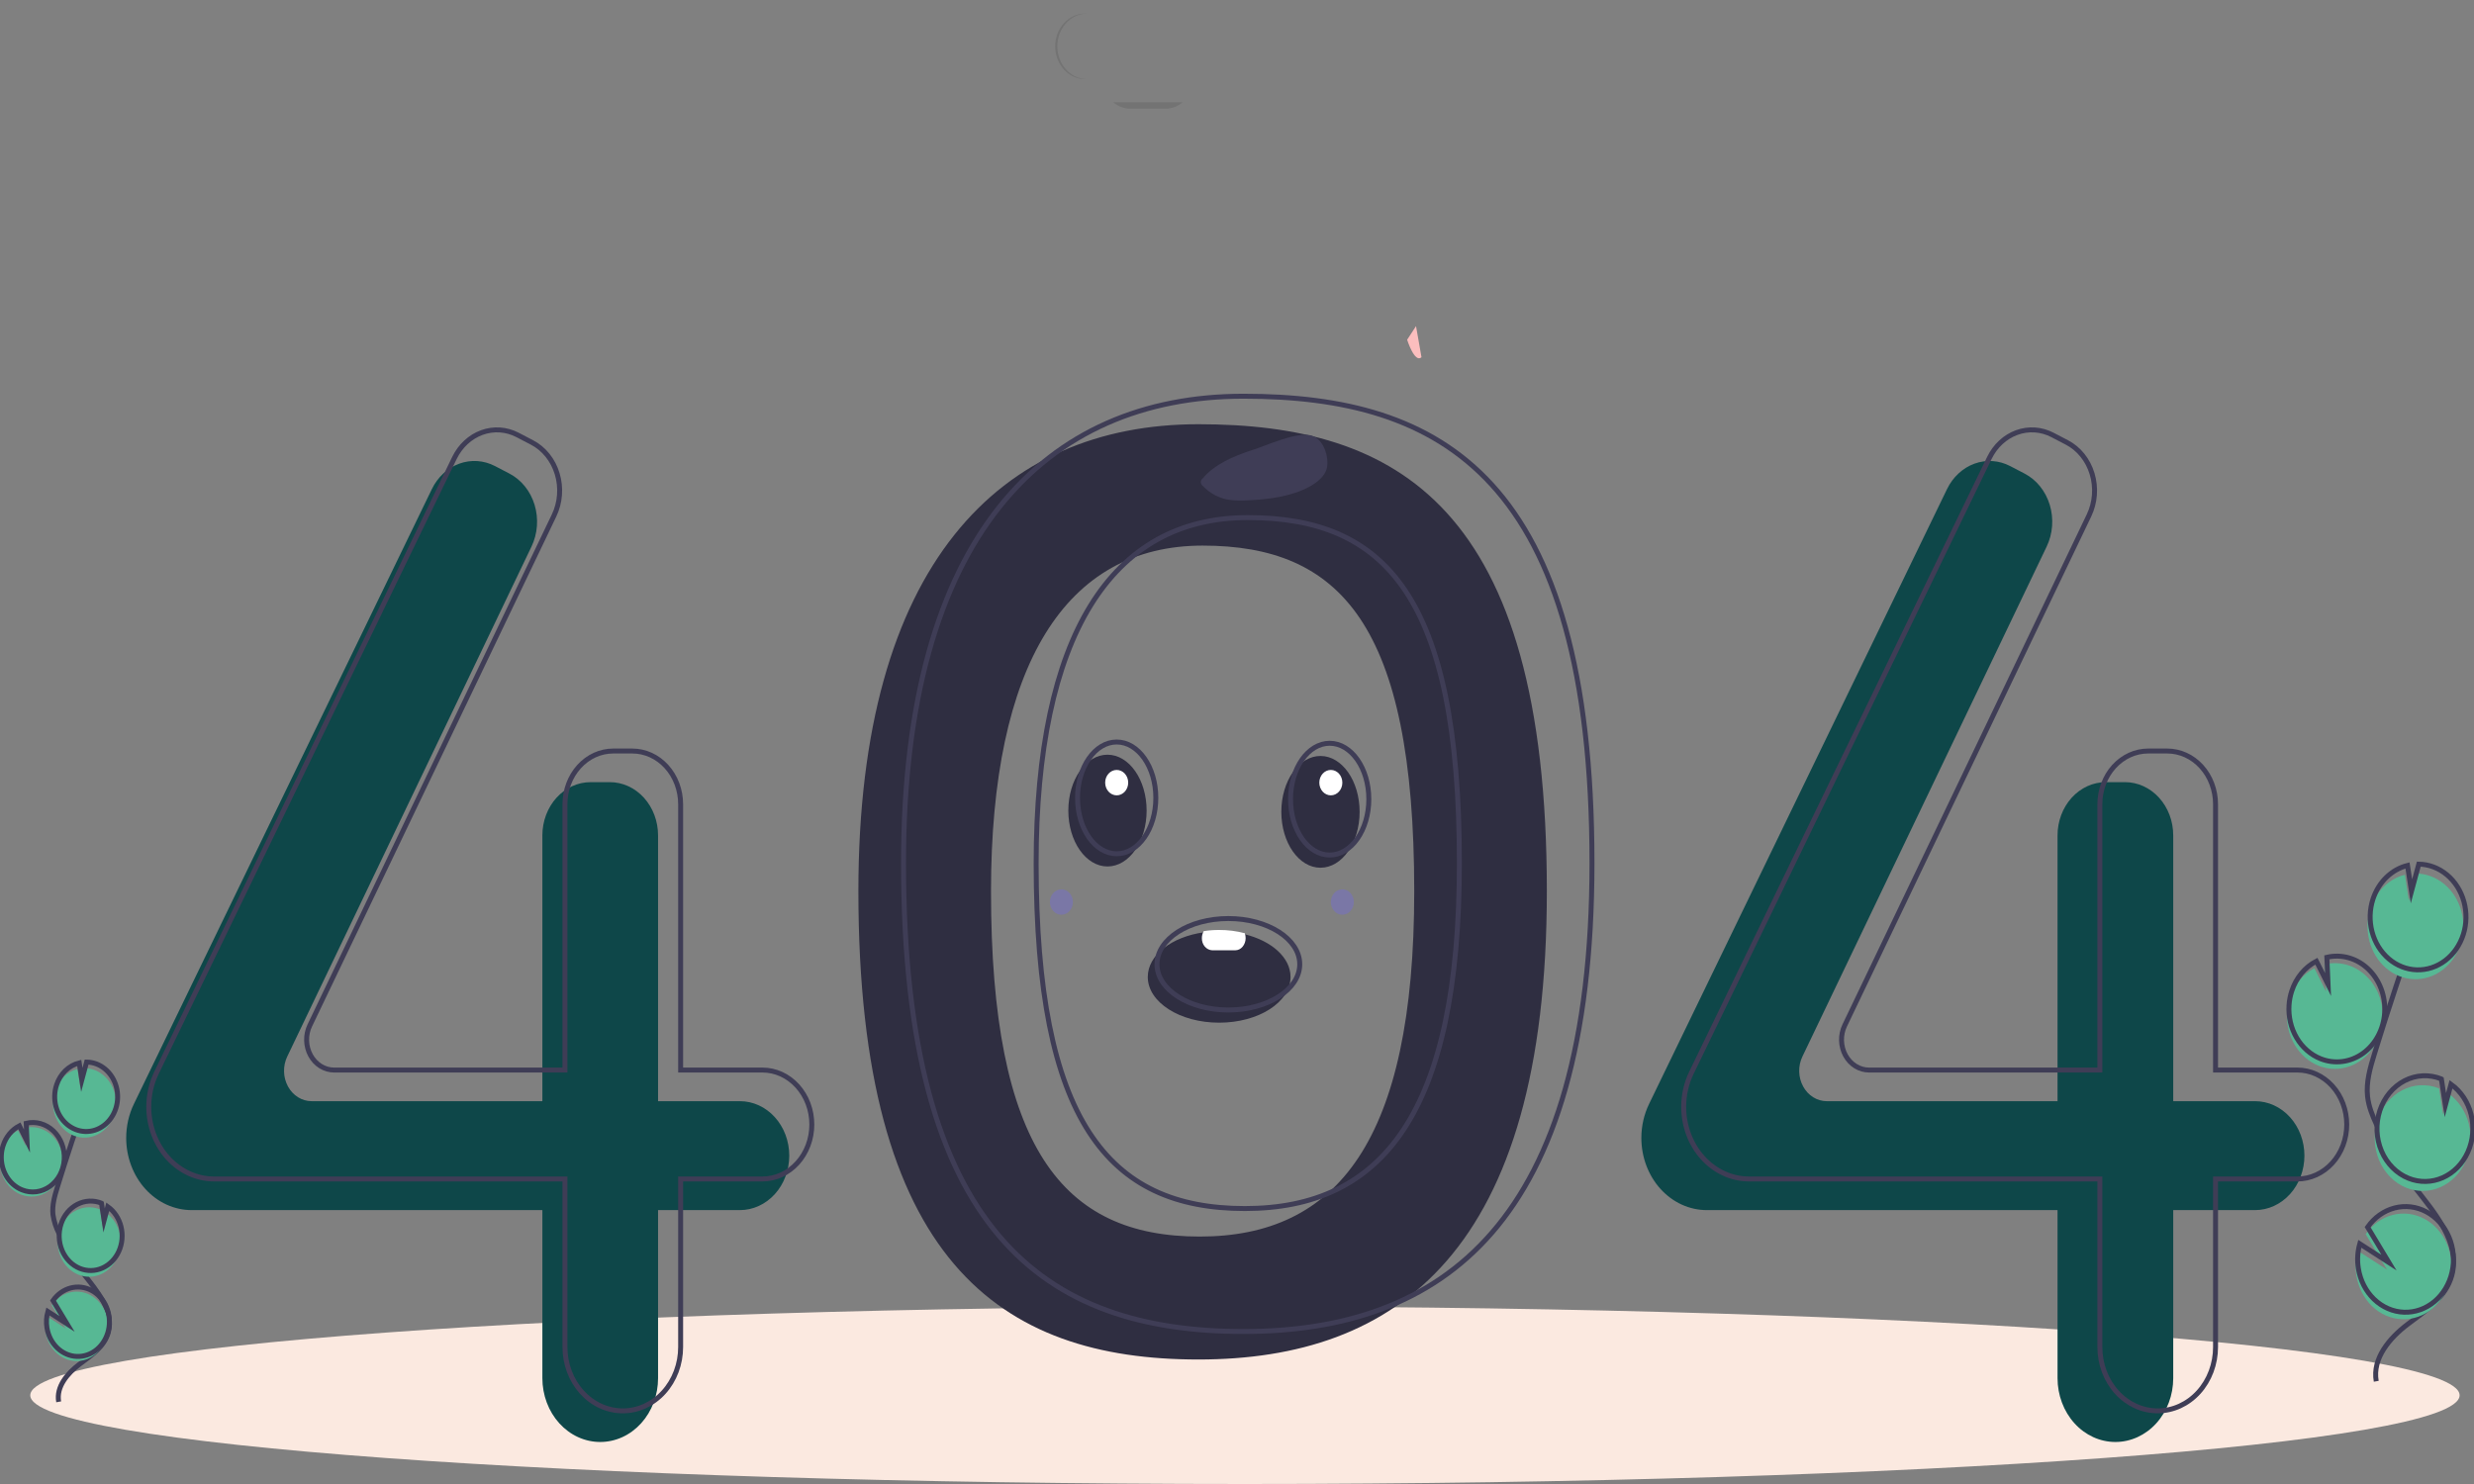 <svg width="500" height="300" viewBox="0 0 500 300" fill="none" xmlns="http://www.w3.org/2000/svg">
<rect x="0" y="0" width="500" height="300" fill="#808080" stroke="none"/>
<g clip-path="url(#clip0)">
<path d="M251.604 300C387.184 300 497.092 291.971 497.092 282.068C497.092 272.164 387.184 264.136 251.604 264.136C116.025 264.136 6.117 272.164 6.117 282.068C6.117 291.971 116.025 300 251.604 300Z" fill="#FBE9E0"/>
<path d="M242.195 85.759C202.199 85.759 173.482 114.073 173.482 180.138C173.482 255.013 202.199 274.832 242.195 274.832C282.192 274.832 312.62 253.125 312.62 180.138C312.62 102.118 282.192 85.759 242.195 85.759ZM242.458 249.979C214.756 249.979 200.283 232.046 200.283 180.187C200.283 134.428 215.348 110.297 243.051 110.297C270.753 110.297 285.819 126.148 285.819 180.187C285.819 230.739 270.161 249.979 242.458 249.979Z" fill="#2F2E41"/>
<path d="M149.532 222.609H132.995V168.877C132.995 166.023 131.967 163.286 130.138 161.268C128.309 159.25 125.829 158.116 123.242 158.116H119.368C118.087 158.116 116.819 158.395 115.635 158.935C114.452 159.476 113.377 160.269 112.471 161.268C111.566 162.267 110.848 163.453 110.357 164.759C109.867 166.065 109.615 167.464 109.615 168.877V222.609H62.97C62.011 222.609 61.067 222.335 60.232 221.814C59.396 221.294 58.697 220.543 58.202 219.636C57.706 218.73 57.432 217.697 57.405 216.639C57.378 215.58 57.599 214.532 58.047 213.596L107.416 110.496C108.032 109.211 108.405 107.801 108.513 106.352C108.621 104.903 108.462 103.445 108.045 102.066C107.628 100.687 106.963 99.415 106.088 98.328C105.214 97.24 104.149 96.36 102.957 95.739L100.043 94.22C97.78 93.041 95.193 92.867 92.817 93.734C90.441 94.601 88.458 96.442 87.278 98.878L27.067 223.16C26.041 225.277 25.505 227.639 25.505 230.039C25.505 231.955 25.847 233.853 26.512 235.623C27.176 237.393 28.15 239.002 29.378 240.357C30.606 241.712 32.064 242.787 33.668 243.52C35.273 244.253 36.992 244.631 38.729 244.631H109.615V278.607C109.615 280.301 109.917 281.978 110.505 283.543C111.092 285.108 111.953 286.53 113.039 287.728C114.124 288.926 115.413 289.876 116.831 290.524C118.25 291.172 119.77 291.506 121.305 291.506H121.305C122.84 291.506 124.36 291.172 125.778 290.524C127.197 289.876 128.485 288.926 129.571 287.728C130.656 286.53 131.518 285.108 132.105 283.543C132.692 281.978 132.995 280.301 132.995 278.607V244.631H149.532C152.178 244.631 154.717 243.471 156.588 241.406C158.46 239.341 159.511 236.54 159.511 233.62C159.511 230.699 158.46 227.899 156.588 225.834C154.717 223.769 152.178 222.609 149.532 222.609Z" fill="#0E4749"/>
<path d="M455.75 222.609H439.213V168.877C439.213 166.023 438.185 163.286 436.356 161.268C434.527 159.25 432.047 158.116 429.46 158.116H425.585C424.305 158.116 423.037 158.395 421.853 158.935C420.67 159.476 419.595 160.269 418.689 161.268C417.784 162.267 417.066 163.453 416.575 164.759C416.085 166.065 415.833 167.464 415.833 168.877V222.609H369.188C368.228 222.609 367.285 222.335 366.45 221.814C365.614 221.294 364.915 220.543 364.42 219.636C363.924 218.73 363.65 217.697 363.623 216.639C363.596 215.58 363.817 214.532 364.265 213.596L413.634 110.496C414.249 109.211 414.623 107.801 414.731 106.352C414.839 104.903 414.68 103.445 414.263 102.066C413.846 100.687 413.181 99.415 412.306 98.328C411.432 97.24 410.367 96.36 409.175 95.739L406.261 94.22C403.998 93.041 401.411 92.867 399.035 93.734C396.659 94.601 394.676 96.442 393.496 98.878L333.285 223.16C332.259 225.277 331.723 227.639 331.723 230.039C331.723 233.909 333.116 237.62 335.596 240.357C338.076 243.093 341.44 244.631 344.947 244.631H415.833V278.607C415.833 282.028 417.065 285.309 419.257 287.728C421.449 290.147 424.423 291.506 427.523 291.506C430.623 291.506 433.597 290.147 435.789 287.728C437.981 285.309 439.213 282.028 439.213 278.607V244.631H455.75C458.396 244.631 460.935 243.471 462.806 241.406C464.678 239.341 465.729 236.54 465.729 233.62C465.729 230.699 464.678 227.899 462.806 225.834C460.935 223.769 458.396 222.609 455.75 222.609Z" fill="#0E4749"/>
<path d="M154.094 216.317H137.557V162.585C137.557 161.172 137.305 159.773 136.814 158.467C136.324 157.162 135.606 155.975 134.7 154.976C133.795 153.977 132.72 153.184 131.537 152.644C130.353 152.103 129.085 151.824 127.804 151.824H123.93C121.343 151.824 118.862 152.958 117.033 154.976C115.205 156.994 114.177 159.731 114.177 162.585V216.317H67.532C66.573 216.317 65.629 216.043 64.794 215.523C63.958 215.002 63.259 214.252 62.764 213.345C62.268 212.438 61.994 211.405 61.967 210.347C61.94 209.288 62.161 208.24 62.609 207.304L111.978 104.204C112.594 102.919 112.967 101.509 113.075 100.06C113.183 98.612 113.024 97.153 112.607 95.774C112.19 94.395 111.525 93.124 110.65 92.036C109.776 90.948 108.711 90.068 107.52 89.447L104.605 87.929C102.342 86.749 99.755 86.575 97.379 87.442C95.003 88.309 93.02 90.151 91.84 92.586L31.629 216.869C30.603 218.985 30.067 221.348 30.067 223.747V223.747C30.067 227.617 31.46 231.329 33.94 234.065C36.42 236.802 39.784 238.339 43.291 238.339H114.177V272.315C114.177 274.009 114.479 275.687 115.067 277.251C115.654 278.816 116.515 280.238 117.601 281.436C118.686 282.634 119.975 283.584 121.393 284.232C122.812 284.88 124.332 285.214 125.867 285.214H125.867C128.967 285.214 131.941 283.855 134.133 281.436C136.325 279.017 137.557 275.736 137.557 272.315V238.339H154.094C155.404 238.339 156.702 238.054 157.913 237.501C159.123 236.947 160.223 236.136 161.15 235.114C162.077 234.091 162.812 232.878 163.313 231.542C163.815 230.206 164.073 228.774 164.073 227.328V227.328C164.073 225.882 163.815 224.45 163.313 223.114C162.812 221.778 162.077 220.565 161.15 219.542C160.223 218.52 159.123 217.709 157.913 217.155C156.702 216.602 155.404 216.317 154.094 216.317V216.317Z" stroke="#3F3D56" stroke-miterlimit="10"/>
<path d="M464.303 216.317H447.766V162.585C447.766 159.731 446.739 156.994 444.91 154.976C443.081 152.958 440.6 151.824 438.014 151.824H434.139C432.858 151.824 431.59 152.103 430.407 152.644C429.224 153.184 428.149 153.977 427.243 154.976C426.337 155.975 425.619 157.162 425.129 158.467C424.639 159.773 424.387 161.172 424.387 162.585V216.317H377.742C376.782 216.317 375.839 216.043 375.003 215.523C374.168 215.002 373.468 214.252 372.973 213.345C372.478 212.438 372.203 211.405 372.176 210.347C372.149 209.288 372.371 208.24 372.819 207.304L422.187 104.204C422.803 102.919 423.176 101.509 423.284 100.06C423.392 98.612 423.233 97.153 422.816 95.774C422.4 94.395 421.734 93.124 420.86 92.036C419.985 90.948 418.92 90.068 417.729 89.447L414.815 87.929C412.552 86.749 409.965 86.575 407.588 87.442C405.212 88.309 403.229 90.151 402.05 92.586L341.838 216.869C340.813 218.985 340.276 221.348 340.276 223.747C340.276 227.617 341.67 231.329 344.15 234.065C346.63 236.802 349.993 238.339 353.501 238.339H424.387V272.315C424.387 275.736 425.618 279.017 427.81 281.436C430.003 283.855 432.976 285.214 436.076 285.214V285.214C439.177 285.214 442.15 283.855 444.342 281.436C446.535 279.017 447.766 275.736 447.766 272.315V238.339H464.303C465.614 238.339 466.911 238.054 468.122 237.501C469.333 236.947 470.433 236.136 471.359 235.114C472.286 234.091 473.021 232.878 473.523 231.542C474.024 230.206 474.282 228.774 474.282 227.328V227.328C474.282 224.408 473.231 221.607 471.36 219.542C469.488 217.477 466.95 216.317 464.303 216.317V216.317Z" stroke="#3F3D56" stroke-miterlimit="10"/>
<path d="M251.319 80.096C211.323 80.096 182.605 108.41 182.605 174.476C182.605 249.35 211.323 269.17 251.319 269.17C291.316 269.17 321.744 247.462 321.744 174.476C321.744 96.455 291.316 80.096 251.319 80.096ZM251.582 244.316C223.88 244.316 209.407 226.384 209.407 174.524C209.407 128.765 224.472 104.635 252.175 104.635C279.877 104.635 294.943 120.485 294.943 174.524C294.942 225.076 279.285 244.316 251.582 244.316V244.316Z" stroke="#3F3D56" stroke-miterlimit="10"/>
<path d="M268.171 94.58C267.81 96.22 266.25 97.534 264.523 98.451C260.892 100.38 256.414 100.956 252.07 101.149C250.962 101.223 249.85 101.201 248.745 101.081C246.604 100.853 244.595 99.834 243.044 98.19C242.933 98.11 242.842 98.001 242.78 97.872C242.718 97.743 242.687 97.599 242.689 97.453C242.691 97.307 242.726 97.165 242.792 97.038C242.858 96.911 242.951 96.805 243.064 96.729C245.377 93.926 249.236 92.207 253.124 90.97C256.072 90.031 261.213 87.601 264.428 87.929C267.542 88.247 268.628 92.51 268.171 94.58Z" fill="#3F3D56"/>
<path opacity="0.1" d="M219.259 2.747C219.333 2.747 219.406 2.75 219.479 2.753C217.926 2.815 216.455 3.54 215.376 4.774C214.298 6.008 213.695 7.656 213.695 9.371C213.695 11.086 214.298 12.734 215.376 13.969C216.455 15.203 217.926 15.928 219.479 15.99C219.406 15.993 219.333 15.996 219.259 15.996C217.668 15.994 216.142 15.296 215.017 14.054C213.893 12.811 213.261 11.127 213.261 9.371C213.261 7.615 213.893 5.931 215.017 4.689C216.142 3.447 217.668 2.748 219.259 2.747Z" fill="black"/>
<path opacity="0.1" d="M239.019 20.681C238.009 21.522 236.778 21.977 235.512 21.977H228.487C227.221 21.977 225.991 21.522 224.98 20.681H239.019Z" fill="black"/>
<path d="M284.387 68.683C284.387 68.683 285.9 73.495 287.286 72.214L286.181 65.924L284.387 68.683Z" fill="#FBBEBE"/>
<path d="M468.574 215.437C469.984 216.002 471.493 216.199 472.983 216.011C474.474 215.823 475.904 215.255 477.162 214.353C478.419 213.451 479.47 212.239 480.231 210.813C480.992 209.386 481.442 207.784 481.545 206.133C481.649 204.482 481.404 202.827 480.83 201.298C480.255 199.769 479.366 198.409 478.233 197.323C477.101 196.238 475.755 195.458 474.303 195.045C472.85 194.631 471.331 194.596 469.864 194.941L470.106 200.441L467.747 195.727C465.433 196.927 463.644 199.092 462.775 201.747C462.467 202.676 462.279 203.65 462.218 204.638C462.069 206.955 462.609 209.263 463.756 211.212C464.903 213.161 466.594 214.644 468.574 215.437Z" fill="#57B894"/>
<path d="M480.244 279.235C479.411 274.557 483.019 270.41 486.583 267.714C490.147 265.019 494.311 262.37 495.527 257.795C497.274 251.22 492.069 245.199 488.017 240.007C485.012 236.153 482.43 231.921 480.328 227.397C479.485 225.583 478.71 223.687 478.488 221.663C478.169 218.749 479.017 215.848 479.872 213.069C482.72 203.808 485.765 194.625 489.007 185.52" stroke="#3F3D56" stroke-miterlimit="10"/>
<path d="M468.973 214.02C470.382 214.586 471.892 214.782 473.382 214.594C474.873 214.406 476.303 213.839 477.561 212.937C478.818 212.035 479.869 210.823 480.63 209.396C481.39 207.97 481.84 206.368 481.944 204.717C482.048 203.066 481.803 201.41 481.228 199.882C480.654 198.353 479.765 196.992 478.632 195.907C477.5 194.822 476.154 194.042 474.702 193.628C473.249 193.215 471.73 193.179 470.263 193.524L470.505 199.025L468.146 194.311C465.831 195.511 464.043 197.676 463.174 200.33C462.866 201.26 462.678 202.233 462.617 203.221C462.468 205.539 463.008 207.847 464.155 209.796C465.302 211.744 466.993 213.228 468.973 214.02V214.02Z" stroke="#3F3D56" stroke-miterlimit="10"/>
<path d="M479.061 183.62C479.614 181.935 480.542 180.432 481.761 179.248C482.979 178.063 484.448 177.236 486.032 176.843L486.829 182.072L488.308 176.58C490.361 176.614 492.351 177.366 493.991 178.729C495.631 180.092 496.836 181.995 497.432 184.162C498.028 186.33 497.984 188.651 497.307 190.79C496.63 192.928 495.354 194.774 493.664 196.06C491.974 197.347 489.957 198.007 487.905 197.947C485.853 197.886 483.871 197.107 482.246 195.723C480.621 194.339 479.437 192.42 478.864 190.245C478.291 188.069 478.36 185.749 479.061 183.62H479.061Z" fill="#57B894"/>
<path d="M479.592 181.731C480.146 180.047 481.074 178.543 482.292 177.359C483.511 176.175 484.98 175.348 486.564 174.955L487.361 180.184L488.84 174.692C490.892 174.725 492.883 175.478 494.522 176.841C496.162 178.204 497.367 180.106 497.963 182.274C498.559 184.442 498.516 186.763 497.839 188.901C497.161 191.04 495.886 192.885 494.196 194.172C492.506 195.458 490.489 196.119 488.437 196.058C486.385 195.998 484.403 195.219 482.778 193.835C481.153 192.45 479.968 190.532 479.396 188.356C478.823 186.181 478.892 183.861 479.592 181.731H479.592Z" stroke="#3F3D56" stroke-miterlimit="10"/>
<path d="M486.317 240.113C488.553 241.008 491.009 240.964 493.217 239.989C495.425 239.014 497.231 237.177 498.29 234.827C499.35 232.478 499.589 229.78 498.961 227.249C498.334 224.718 496.884 222.53 494.889 221.102L493.753 225.322L492.947 220.031C492.939 220.027 492.931 220.024 492.923 220.021C491.727 219.542 490.457 219.327 489.186 219.389C487.915 219.451 486.667 219.789 485.515 220.383C484.362 220.977 483.327 221.817 482.468 222.852C481.609 223.888 480.944 225.101 480.51 226.421C480.076 227.74 479.882 229.142 479.939 230.544C479.996 231.947 480.303 233.323 480.842 234.594C481.382 235.866 482.143 237.008 483.082 237.955C484.022 238.902 485.121 239.635 486.317 240.113H486.317Z" fill="#57B894"/>
<path d="M486.778 238.2C489.014 239.095 491.47 239.051 493.678 238.076C495.886 237.101 497.692 235.264 498.751 232.914C499.811 230.565 500.049 227.867 499.422 225.336C498.795 222.805 497.345 220.617 495.35 219.189L494.214 223.41L493.408 218.119C493.4 218.114 493.392 218.111 493.384 218.108C492.188 217.629 490.918 217.414 489.647 217.476C488.376 217.538 487.128 217.876 485.976 218.47C484.823 219.065 483.788 219.904 482.929 220.94C482.07 221.976 481.405 223.188 480.971 224.508C480.537 225.828 480.343 227.229 480.4 228.631C480.457 230.034 480.764 231.41 481.303 232.682C481.843 233.953 482.604 235.095 483.543 236.042C484.483 236.989 485.582 237.722 486.778 238.2H486.778Z" stroke="#3F3D56" stroke-miterlimit="10"/>
<path d="M476.234 257.861C476.618 260.274 477.743 262.468 479.42 264.075C481.096 265.682 483.223 266.605 485.442 266.687C487.662 266.77 489.84 266.007 491.611 264.528C493.381 263.049 494.638 260.944 495.168 258.564C495.699 256.185 495.472 253.676 494.525 251.459C493.579 249.243 491.97 247.452 489.969 246.389C487.969 245.325 485.697 245.053 483.536 245.618C481.375 246.183 479.456 247.551 478.1 249.492L482.415 256.659L476.519 252.855C476.062 254.474 475.964 256.191 476.234 257.861Z" fill="#57B894"/>
<path d="M476.633 256.444C477.017 258.858 478.142 261.052 479.819 262.659C481.495 264.266 483.622 265.188 485.841 265.271C488.061 265.353 490.239 264.591 492.01 263.112C493.781 261.633 495.037 259.527 495.567 257.148C496.098 254.768 495.871 252.26 494.924 250.043C493.978 247.826 492.369 246.036 490.369 244.972C488.368 243.909 486.096 243.637 483.935 244.202C481.774 244.767 479.855 246.135 478.499 248.076L482.815 255.242L476.918 251.438C476.461 253.058 476.363 254.775 476.633 256.444V256.444Z" stroke="#3F3D56" stroke-miterlimit="10"/>
<path d="M4.193 241.471C5.119 241.842 6.111 241.971 7.09 241.848C8.069 241.724 9.009 241.351 9.835 240.759C10.661 240.166 11.352 239.37 11.851 238.432C12.351 237.495 12.647 236.443 12.715 235.358C12.784 234.273 12.622 233.186 12.245 232.181C11.867 231.177 11.283 230.283 10.539 229.57C9.795 228.857 8.911 228.344 7.957 228.072C7.002 227.801 6.004 227.777 5.04 228.004L5.199 231.618L3.65 228.521C2.129 229.309 0.954 230.732 0.383 232.476C0.18 233.087 0.057 233.726 0.017 234.375C-0.081 235.898 0.274 237.415 1.027 238.695C1.781 239.975 2.892 240.95 4.193 241.471Z" fill="#57B894"/>
<path d="M11.86 283.388C11.312 280.314 13.683 277.589 16.024 275.818C18.366 274.047 21.101 272.307 21.9 269.301C23.048 264.981 19.628 261.025 16.967 257.614C14.992 255.082 13.296 252.301 11.914 249.329C11.314 248.161 10.905 246.886 10.706 245.561C10.496 243.647 11.053 241.741 11.615 239.915C13.486 233.831 15.487 227.797 17.617 221.815" stroke="#3F3D56" stroke-miterlimit="10"/>
<path d="M4.454 240.54C5.38 240.911 6.372 241.041 7.351 240.917C8.33 240.793 9.27 240.421 10.096 239.828C10.923 239.235 11.613 238.439 12.113 237.502C12.613 236.565 12.908 235.512 12.976 234.427C13.045 233.342 12.884 232.255 12.506 231.25C12.128 230.246 11.544 229.352 10.8 228.639C10.056 227.926 9.172 227.414 8.218 227.142C7.264 226.87 6.265 226.847 5.301 227.074L5.46 230.688L3.911 227.59C2.39 228.379 1.215 229.801 0.644 231.545C0.441 232.156 0.318 232.796 0.278 233.445C0.18 234.967 0.535 236.484 1.289 237.764C2.042 239.045 3.153 240.019 4.454 240.54V240.54Z" stroke="#3F3D56" stroke-miterlimit="10"/>
<path d="M11.082 220.566C11.445 219.46 12.055 218.472 12.856 217.693C13.656 216.915 14.621 216.372 15.662 216.114L16.186 219.549L17.157 215.941C18.506 215.963 19.814 216.457 20.891 217.353C21.969 218.248 22.76 219.498 23.152 220.923C23.544 222.347 23.515 223.872 23.07 225.277C22.625 226.682 21.787 227.895 20.677 228.74C19.566 229.585 18.241 230.019 16.893 229.979C15.544 229.939 14.242 229.428 13.175 228.518C12.107 227.609 11.329 226.348 10.953 224.919C10.576 223.49 10.622 221.965 11.082 220.566Z" fill="#57B894"/>
<path d="M11.431 219.326C11.795 218.219 12.405 217.231 13.205 216.453C14.006 215.675 14.971 215.132 16.012 214.873L16.536 218.309L17.507 214.7C18.856 214.723 20.163 215.217 21.241 216.112C22.318 217.008 23.11 218.258 23.502 219.682C23.893 221.106 23.864 222.631 23.419 224.036C22.975 225.441 22.136 226.654 21.026 227.499C19.916 228.345 18.591 228.779 17.242 228.739C15.894 228.699 14.592 228.187 13.524 227.278C12.457 226.368 11.678 225.108 11.302 223.678C10.926 222.249 10.971 220.725 11.431 219.326V219.326Z" stroke="#3F3D56" stroke-miterlimit="10"/>
<path d="M15.85 257.683C17.319 258.271 18.932 258.242 20.383 257.602C21.834 256.961 23.02 255.754 23.716 254.21C24.412 252.667 24.569 250.894 24.157 249.231C23.745 247.568 22.793 246.131 21.482 245.193L20.735 247.966L20.206 244.489C20.201 244.487 20.195 244.484 20.19 244.483C19.404 244.167 18.57 244.026 17.735 244.067C16.899 244.107 16.079 244.329 15.322 244.72C14.565 245.11 13.884 245.661 13.32 246.342C12.756 247.023 12.318 247.819 12.033 248.687C11.748 249.554 11.621 250.475 11.658 251.396C11.696 252.318 11.898 253.222 12.252 254.058C12.606 254.893 13.107 255.643 13.724 256.265C14.341 256.887 15.064 257.369 15.85 257.683Z" fill="#57B894"/>
<path d="M16.152 256.427C17.621 257.015 19.235 256.986 20.686 256.345C22.136 255.705 23.323 254.498 24.019 252.954C24.715 251.41 24.872 249.638 24.46 247.975C24.047 246.312 23.095 244.874 21.784 243.936L21.038 246.709L20.508 243.233C20.503 243.23 20.498 243.228 20.492 243.226C19.707 242.912 18.873 242.771 18.038 242.812C17.203 242.853 16.384 243.076 15.627 243.466C14.098 244.255 12.916 245.682 12.34 247.432C11.765 249.183 11.843 251.114 12.558 252.8C13.273 254.487 14.566 255.792 16.152 256.427V256.427Z" stroke="#3F3D56" stroke-miterlimit="10"/>
<path d="M9.225 269.344C9.477 270.93 10.216 272.371 11.318 273.427C12.419 274.483 13.817 275.089 15.275 275.143C16.733 275.197 18.164 274.697 19.328 273.725C20.491 272.753 21.316 271.37 21.665 269.806C22.014 268.243 21.864 266.595 21.243 265.138C20.621 263.682 19.564 262.505 18.249 261.807C16.935 261.108 15.442 260.929 14.023 261.3C12.603 261.672 11.342 262.57 10.451 263.846L13.286 268.554L9.412 266.055C9.112 267.119 9.048 268.247 9.225 269.344Z" fill="#57B894"/>
<path d="M9.487 268.413C9.739 269.999 10.479 271.441 11.58 272.497C12.682 273.552 14.079 274.158 15.537 274.212C16.995 274.267 18.426 273.766 19.59 272.794C20.753 271.822 21.578 270.439 21.927 268.876C22.276 267.312 22.127 265.664 21.505 264.208C20.883 262.751 19.826 261.575 18.512 260.876C17.197 260.177 15.704 259.999 14.285 260.37C12.865 260.741 11.604 261.64 10.713 262.915L13.548 267.624L9.674 265.124C9.374 266.188 9.31 267.316 9.487 268.413V268.413Z" stroke="#3F3D56" stroke-miterlimit="10"/>
<path d="M223.822 175.161C228.192 175.161 231.734 170.103 231.734 163.864C231.734 157.625 228.192 152.567 223.822 152.567C219.453 152.567 215.911 157.625 215.911 163.864C215.911 170.103 219.453 175.161 223.822 175.161Z" fill="#2F2E41"/>
<path d="M266.87 175.418C271.239 175.418 274.781 170.36 274.781 164.121C274.781 157.882 271.239 152.824 266.87 152.824C262.501 152.824 258.958 157.882 258.958 164.121C258.958 170.36 262.501 175.418 266.87 175.418Z" fill="#2F2E41"/>
<path d="M260.82 197.498C260.82 202.603 254.361 206.741 246.393 206.741C238.426 206.741 231.967 202.603 231.967 197.498C231.967 193.077 236.811 189.38 243.285 188.476C244.315 188.326 245.354 188.253 246.393 188.256C248.135 188.249 249.872 188.456 251.573 188.872C256.981 190.202 260.82 193.565 260.82 197.498Z" fill="#2F2E41"/>
<path d="M225.684 172.594C230.053 172.594 233.595 167.536 233.595 161.297C233.595 155.058 230.053 150 225.684 150C221.315 150 217.772 155.058 217.772 161.297C217.772 167.536 221.315 172.594 225.684 172.594Z" stroke="#3F3D56" stroke-miterlimit="10"/>
<path d="M268.732 172.851C273.101 172.851 276.643 167.793 276.643 161.554C276.643 155.315 273.101 150.257 268.732 150.257C264.362 150.257 260.82 155.315 260.82 161.554C260.82 167.793 264.362 172.851 268.732 172.851Z" stroke="#3F3D56" stroke-miterlimit="10"/>
<path d="M248.255 204.174C256.223 204.174 262.682 200.036 262.682 194.931C262.682 189.826 256.223 185.688 248.255 185.688C240.287 185.688 233.828 189.826 233.828 194.931C233.828 200.036 240.287 204.174 248.255 204.174Z" stroke="#3F3D56" stroke-miterlimit="10"/>
<path d="M251.745 189.642C251.749 190.288 251.529 190.911 251.131 191.384C250.943 191.61 250.714 191.791 250.46 191.916C250.205 192.04 249.93 192.105 249.651 192.107H244.997C244.424 192.085 243.882 191.813 243.489 191.351C243.097 190.889 242.886 190.275 242.903 189.642C242.901 189.141 243.033 188.651 243.285 188.234C244.315 188.074 245.353 187.996 246.393 187.999C248.137 187.992 249.876 188.213 251.573 188.656C251.688 188.969 251.746 189.304 251.745 189.642Z" fill="white"/>
<path d="M225.684 160.783C226.969 160.783 228.011 159.634 228.011 158.216C228.011 156.798 226.969 155.648 225.684 155.648C224.399 155.648 223.357 156.798 223.357 158.216C223.357 159.634 224.399 160.783 225.684 160.783Z" fill="white"/>
<path d="M268.964 160.783C270.249 160.783 271.291 159.634 271.291 158.216C271.291 156.798 270.249 155.648 268.964 155.648C267.679 155.648 266.637 156.798 266.637 158.216C266.637 159.634 267.679 160.783 268.964 160.783Z" fill="white"/>
<path opacity="0.3" d="M271.291 184.918C272.576 184.918 273.618 183.768 273.618 182.35C273.618 180.932 272.576 179.783 271.291 179.783C270.006 179.783 268.964 180.932 268.964 182.35C268.964 183.768 270.006 184.918 271.291 184.918Z" fill="#6C63FF"/>
<path opacity="0.3" d="M214.515 184.918C215.8 184.918 216.842 183.768 216.842 182.35C216.842 180.932 215.8 179.783 214.515 179.783C213.23 179.783 212.188 180.932 212.188 182.35C212.188 183.768 213.23 184.918 214.515 184.918Z" fill="#6C63FF"/>
</g>
<defs>
<clipPath id="clip0">
<rect width="500" height="300" fill="white"/>
</clipPath>
</defs>
</svg>
